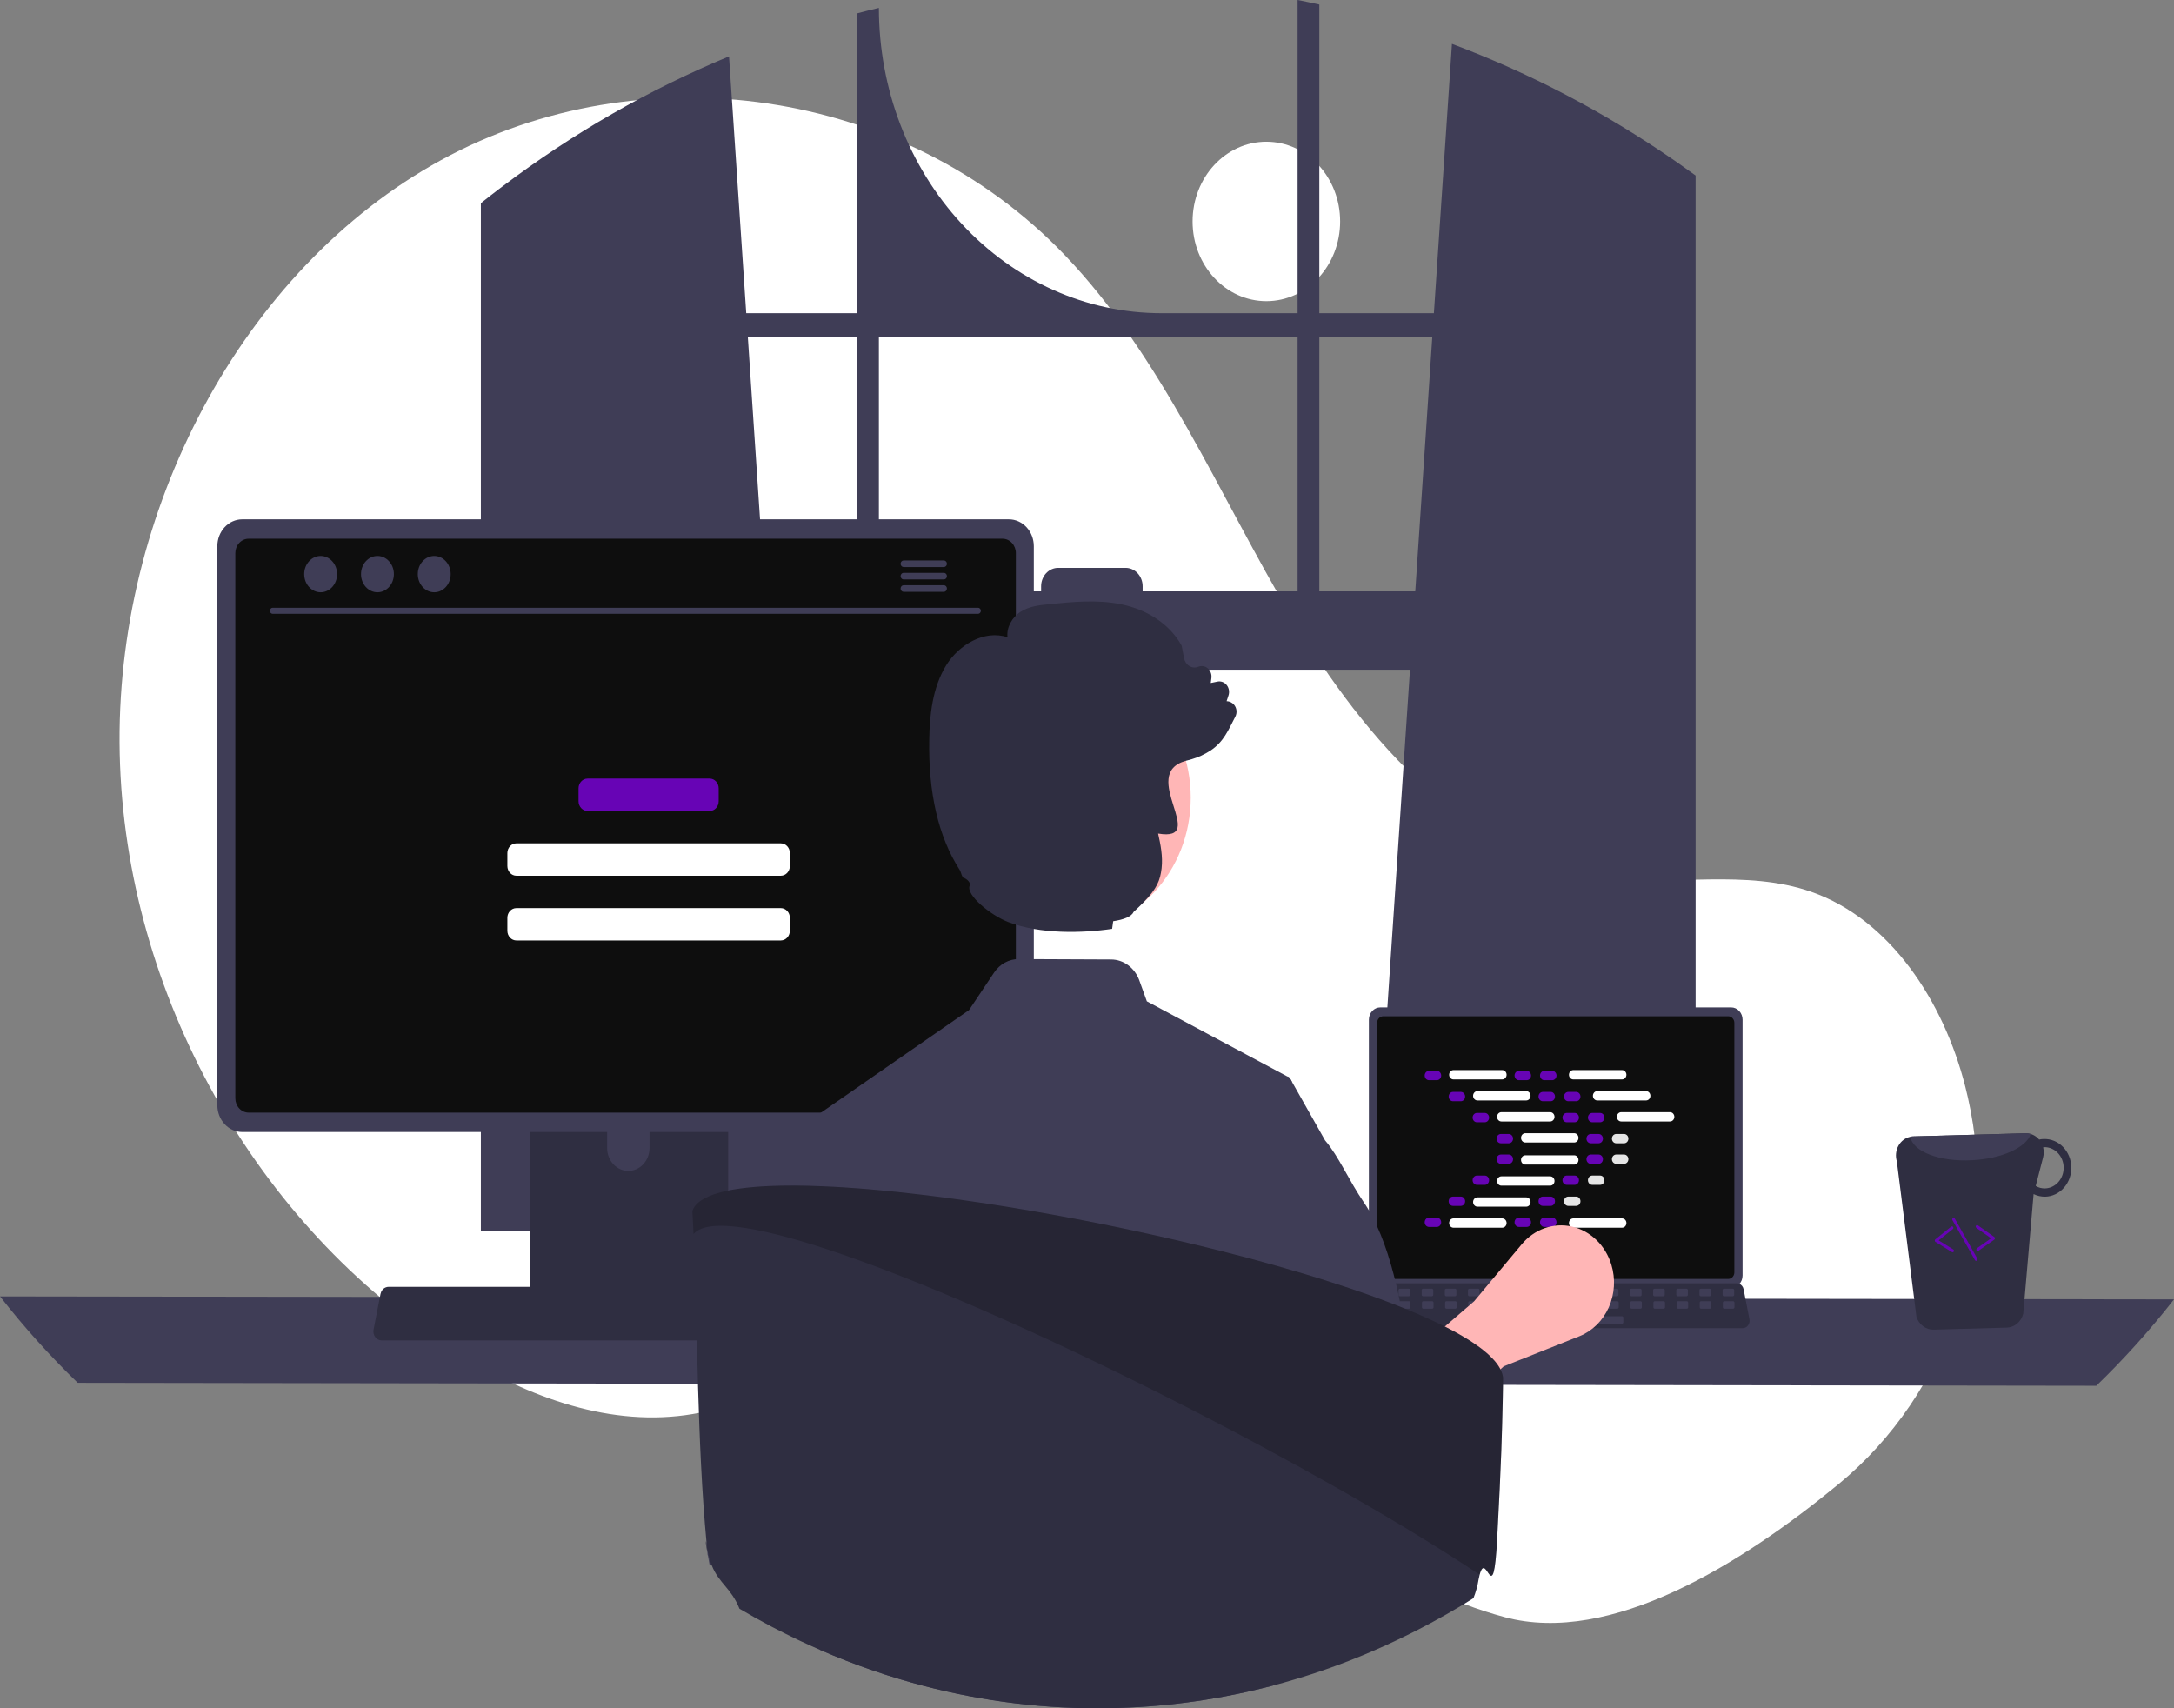 <svg width="560" height="440" viewBox="0 0 560 440" fill="none" xmlns="http://www.w3.org/2000/svg">
<rect x="0" y="0" width="560" height="440" fill="#808080" stroke="none"/>
<g clip-path="url(#clip0_59_57)">
<path d="M326.199 77.567C336.695 77.567 345.203 68.375 345.203 57.037C345.203 45.699 336.695 36.507 326.199 36.507C315.704 36.507 307.196 45.699 307.196 57.037C307.196 68.375 315.704 77.567 326.199 77.567Z" fill="white"/>
<path d="M473.616 382.252C501.863 359.01 515.354 319.953 506.908 282.695C506.698 281.77 506.477 280.846 506.244 279.924C500.644 257.809 486.791 236.79 466.6 229.723C449.647 223.79 431.143 228.352 413.456 225.993C378.737 221.361 351.82 191.013 332.881 159.239C313.942 127.464 299.386 91.897 274.219 65.647C232.737 22.378 165.068 13.062 113.635 41.227C62.203 69.392 29.441 131.879 30.838 194.154C32.235 256.43 66.457 315.97 116.156 347.56C134.413 359.165 155.529 367.386 176.544 364.509C194.779 362.013 211.347 351.428 229.496 348.286C258.03 343.345 286.382 357.282 311.061 373.523C335.741 389.764 359.58 409.015 387.625 416.544C414.857 423.855 448.594 402.841 473.616 382.252Z" fill="white"/>
<path d="M433.032 42.535C432.413 42.089 431.787 41.666 431.168 41.235C413.268 28.868 394.083 18.822 374.009 11.303L369.354 80.671H339.846V1.176C337.989 0.761 336.117 0.369 334.245 -3.05176e-05V80.671H299.178C279.873 80.671 261.36 72.387 247.709 57.64C234.059 42.893 226.39 22.893 226.39 2.038V2.038C224.511 2.476 222.646 2.945 220.782 3.445V80.671H192.22L187.786 14.524C167.156 23.071 147.571 34.311 129.467 47.994C129.154 48.224 128.841 48.463 128.535 48.693C126.962 49.885 125.41 51.1 123.866 52.33V316.973H208.042L206.554 294.713L198.369 172.499H363.198L355.013 294.713L353.526 316.973H436.769V45.21C435.531 44.303 434.285 43.411 433.032 42.535ZM220.782 152.316H197.017L192.626 86.73H220.782V152.316ZM334.245 152.316H294.331V151.017C294.331 150.392 294.217 149.773 293.996 149.196C293.774 148.619 293.45 148.095 293.041 147.654C292.631 147.212 292.146 146.863 291.611 146.624C291.077 146.386 290.504 146.264 289.926 146.265H272.574C271.996 146.265 271.424 146.387 270.89 146.626C270.357 146.865 269.872 147.215 269.463 147.656C269.055 148.097 268.731 148.621 268.51 149.198C268.289 149.774 268.175 150.392 268.175 151.017V152.316H226.39V86.73H334.245V152.316ZM339.846 152.316V86.73H368.949L364.557 152.316H339.846Z" fill="#3F3D56"/>
<path d="M0 333.919C6.183 341.834 12.87 349.272 20.014 356.179L539.986 356.948C547.129 350.041 553.817 342.603 560 334.688L0 333.919Z" fill="#3F3D56"/>
<path d="M352.61 262.644V328.541C352.611 329.38 352.92 330.186 353.47 330.779C354.019 331.373 354.765 331.707 355.542 331.708H445.934C446.712 331.707 447.457 331.373 448.007 330.779C448.556 330.186 448.865 329.38 448.866 328.541V262.644C448.864 261.805 448.554 261.001 448.005 260.408C447.455 259.815 446.711 259.482 445.934 259.481H355.542C354.765 259.482 354.021 259.815 353.471 260.408C352.922 261.001 352.612 261.805 352.61 262.644Z" fill="#3F3D56"/>
<path d="M354.731 263.464V327.728C354.731 328.176 354.897 328.607 355.19 328.924C355.484 329.241 355.882 329.42 356.298 329.42H445.182C445.597 329.42 445.995 329.241 446.289 328.924C446.582 328.607 446.748 328.176 446.749 327.728V263.464C446.748 263.015 446.584 262.584 446.29 262.266C445.996 261.948 445.598 261.769 445.182 261.768H356.298C355.882 261.769 355.483 261.948 355.189 262.266C354.896 262.584 354.731 263.015 354.731 263.464Z" fill="#0E0E0E"/>
<path d="M350.72 341.392C350.885 341.617 351.096 341.797 351.335 341.921C351.575 342.045 351.837 342.109 352.103 342.107H448.892C449.157 342.107 449.418 342.043 449.657 341.92C449.896 341.796 450.106 341.617 450.273 341.395C450.44 341.173 450.559 340.914 450.621 340.636C450.683 340.358 450.687 340.068 450.633 339.788L449.13 332.079C449.068 331.764 448.934 331.472 448.74 331.228C448.547 330.983 448.3 330.796 448.021 330.681C447.82 330.596 447.606 330.552 447.389 330.552H353.6C353.383 330.552 353.169 330.596 352.967 330.681C352.689 330.796 352.442 330.983 352.249 331.228C352.055 331.472 351.921 331.764 351.859 332.079L350.356 339.788C350.303 340.068 350.308 340.357 350.37 340.635C350.433 340.912 350.553 341.171 350.72 341.392Z" fill="#2F2E41"/>
<path d="M444.068 333.873H446.354C446.546 333.873 446.702 333.705 446.702 333.498V332.316C446.702 332.109 446.546 331.941 446.354 331.941H444.068C443.876 331.941 443.721 332.109 443.721 332.316V333.498C443.721 333.705 443.876 333.873 444.068 333.873Z" fill="#3F3D56"/>
<path d="M438.106 333.873H440.393C440.584 333.873 440.74 333.705 440.74 333.498V332.316C440.74 332.109 440.584 331.941 440.393 331.941H438.106C437.914 331.941 437.759 332.109 437.759 332.316V333.498C437.759 333.705 437.914 333.873 438.106 333.873Z" fill="#3F3D56"/>
<path d="M432.144 333.873H434.43C434.622 333.873 434.778 333.705 434.778 333.498V332.316C434.778 332.109 434.622 331.941 434.43 331.941H432.144C431.952 331.941 431.797 332.109 431.797 332.316V333.498C431.797 333.705 431.952 333.873 432.144 333.873Z" fill="#3F3D56"/>
<path d="M426.182 333.873H428.468C428.66 333.873 428.816 333.705 428.816 333.498V332.316C428.816 332.109 428.66 331.941 428.468 331.941H426.182C425.99 331.941 425.835 332.109 425.835 332.316V333.498C425.835 333.705 425.99 333.873 426.182 333.873Z" fill="#3F3D56"/>
<path d="M420.22 333.873H422.506C422.698 333.873 422.854 333.705 422.854 333.498V332.316C422.854 332.109 422.698 331.941 422.506 331.941H420.22C420.028 331.941 419.872 332.109 419.872 332.316V333.498C419.872 333.705 420.028 333.873 420.22 333.873Z" fill="#3F3D56"/>
<path d="M414.258 333.873H416.544C416.736 333.873 416.891 333.705 416.891 333.498V332.316C416.891 332.109 416.736 331.941 416.544 331.941H414.258C414.066 331.941 413.91 332.109 413.91 332.316V333.498C413.91 333.705 414.066 333.873 414.258 333.873Z" fill="#3F3D56"/>
<path d="M408.296 333.873H410.582C410.774 333.873 410.929 333.705 410.929 333.498V332.316C410.929 332.109 410.774 331.941 410.582 331.941H408.296C408.104 331.941 407.948 332.109 407.948 332.316V333.498C407.948 333.705 408.104 333.873 408.296 333.873Z" fill="#3F3D56"/>
<path d="M402.334 333.873H404.62C404.812 333.873 404.967 333.705 404.967 333.498V332.316C404.967 332.109 404.812 331.941 404.62 331.941H402.334C402.142 331.941 401.986 332.109 401.986 332.316V333.498C401.986 333.705 402.142 333.873 402.334 333.873Z" fill="#3F3D56"/>
<path d="M396.372 333.873H398.658C398.85 333.873 399.005 333.705 399.005 333.498V332.316C399.005 332.109 398.85 331.941 398.658 331.941H396.372C396.18 331.941 396.024 332.109 396.024 332.316V333.498C396.024 333.705 396.18 333.873 396.372 333.873Z" fill="#3F3D56"/>
<path d="M390.409 333.873H392.695C392.887 333.873 393.043 333.705 393.043 333.498V332.316C393.043 332.109 392.887 331.941 392.695 331.941H390.409C390.217 331.941 390.062 332.109 390.062 332.316V333.498C390.062 333.705 390.217 333.873 390.409 333.873Z" fill="#3F3D56"/>
<path d="M384.447 333.873H386.733C386.925 333.873 387.081 333.705 387.081 333.498V332.316C387.081 332.109 386.925 331.941 386.733 331.941H384.447C384.255 331.941 384.1 332.109 384.1 332.316V333.498C384.1 333.705 384.255 333.873 384.447 333.873Z" fill="#3F3D56"/>
<path d="M378.485 333.873H380.771C380.963 333.873 381.119 333.705 381.119 333.498V332.316C381.119 332.109 380.963 331.941 380.771 331.941H378.485C378.293 331.941 378.138 332.109 378.138 332.316V333.498C378.138 333.705 378.293 333.873 378.485 333.873Z" fill="#3F3D56"/>
<path d="M372.523 333.873H374.809C375.001 333.873 375.157 333.705 375.157 333.498V332.316C375.157 332.109 375.001 331.941 374.809 331.941H372.523C372.331 331.941 372.176 332.109 372.176 332.316V333.498C372.176 333.705 372.331 333.873 372.523 333.873Z" fill="#3F3D56"/>
<path d="M366.561 333.873H368.847C369.039 333.873 369.195 333.705 369.195 333.498V332.316C369.195 332.109 369.039 331.941 368.847 331.941H366.561C366.369 331.941 366.213 332.109 366.213 332.316V333.498C366.213 333.705 366.369 333.873 366.561 333.873Z" fill="#3F3D56"/>
<path d="M360.599 333.873H362.885C363.077 333.873 363.232 333.705 363.232 333.498V332.316C363.232 332.109 363.077 331.941 362.885 331.941H360.599C360.407 331.941 360.251 332.109 360.251 332.316V333.498C360.251 333.705 360.407 333.873 360.599 333.873Z" fill="#3F3D56"/>
<path d="M354.637 333.873H356.923C357.115 333.873 357.27 333.705 357.27 333.498V332.316C357.27 332.109 357.115 331.941 356.923 331.941H354.637C354.445 331.941 354.289 332.109 354.289 332.316V333.498C354.289 333.705 354.445 333.873 354.637 333.873Z" fill="#3F3D56"/>
<path d="M444.139 337.093H446.425C446.617 337.093 446.772 336.925 446.772 336.718V335.537C446.772 335.329 446.617 335.161 446.425 335.161H444.139C443.947 335.161 443.791 335.329 443.791 335.537V336.718C443.791 336.925 443.947 337.093 444.139 337.093Z" fill="#3F3D56"/>
<path d="M438.177 337.093H440.463C440.655 337.093 440.81 336.925 440.81 336.718V335.537C440.81 335.329 440.655 335.161 440.463 335.161H438.177C437.985 335.161 437.829 335.329 437.829 335.537V336.718C437.829 336.925 437.985 337.093 438.177 337.093Z" fill="#3F3D56"/>
<path d="M432.215 337.093H434.501C434.693 337.093 434.848 336.925 434.848 336.718V335.537C434.848 335.329 434.693 335.161 434.501 335.161H432.215C432.023 335.161 431.867 335.329 431.867 335.537V336.718C431.867 336.925 432.023 337.093 432.215 337.093Z" fill="#3F3D56"/>
<path d="M426.253 337.093H428.539C428.731 337.093 428.886 336.925 428.886 336.718V335.537C428.886 335.329 428.731 335.161 428.539 335.161H426.253C426.061 335.161 425.905 335.329 425.905 335.537V336.718C425.905 336.925 426.061 337.093 426.253 337.093Z" fill="#3F3D56"/>
<path d="M420.291 337.093H422.577C422.769 337.093 422.924 336.925 422.924 336.718V335.537C422.924 335.329 422.769 335.161 422.577 335.161H420.291C420.099 335.161 419.943 335.329 419.943 335.537V336.718C419.943 336.925 420.099 337.093 420.291 337.093Z" fill="#3F3D56"/>
<path d="M414.328 337.093H416.614C416.806 337.093 416.962 336.925 416.962 336.718V335.537C416.962 335.329 416.806 335.161 416.614 335.161H414.328C414.136 335.161 413.981 335.329 413.981 335.537V336.718C413.981 336.925 414.136 337.093 414.328 337.093Z" fill="#3F3D56"/>
<path d="M408.366 337.093H410.652C410.844 337.093 411 336.925 411 336.718V335.537C411 335.329 410.844 335.161 410.652 335.161H408.366C408.174 335.161 408.019 335.329 408.019 335.537V336.718C408.019 336.925 408.174 337.093 408.366 337.093Z" fill="#3F3D56"/>
<path d="M402.404 337.093H404.69C404.882 337.093 405.038 336.925 405.038 336.718V335.537C405.038 335.329 404.882 335.161 404.69 335.161H402.404C402.212 335.161 402.057 335.329 402.057 335.537V336.718C402.057 336.925 402.212 337.093 402.404 337.093Z" fill="#3F3D56"/>
<path d="M396.442 337.093H398.728C398.92 337.093 399.076 336.925 399.076 336.718V335.537C399.076 335.329 398.92 335.161 398.728 335.161H396.442C396.25 335.161 396.095 335.329 396.095 335.537V336.718C396.095 336.925 396.25 337.093 396.442 337.093Z" fill="#3F3D56"/>
<path d="M390.48 337.093H392.766C392.958 337.093 393.114 336.925 393.114 336.718V335.537C393.114 335.329 392.958 335.161 392.766 335.161H390.48C390.288 335.161 390.132 335.329 390.132 335.537V336.718C390.132 336.925 390.288 337.093 390.48 337.093Z" fill="#3F3D56"/>
<path d="M384.518 337.093H386.804C386.996 337.093 387.151 336.925 387.151 336.718V335.537C387.151 335.329 386.996 335.161 386.804 335.161H384.518C384.326 335.161 384.17 335.329 384.17 335.537V336.718C384.17 336.925 384.326 337.093 384.518 337.093Z" fill="#3F3D56"/>
<path d="M378.556 337.093H380.842C381.034 337.093 381.189 336.925 381.189 336.718V335.537C381.189 335.329 381.034 335.161 380.842 335.161H378.556C378.364 335.161 378.208 335.329 378.208 335.537V336.718C378.208 336.925 378.364 337.093 378.556 337.093Z" fill="#3F3D56"/>
<path d="M372.593 337.093H374.88C375.072 337.093 375.227 336.925 375.227 336.718V335.537C375.227 335.329 375.072 335.161 374.88 335.161H372.593C372.402 335.161 372.246 335.329 372.246 335.537V336.718C372.246 336.925 372.402 337.093 372.593 337.093Z" fill="#3F3D56"/>
<path d="M366.631 337.093H368.918C369.109 337.093 369.265 336.925 369.265 336.718V335.537C369.265 335.329 369.109 335.161 368.918 335.161H366.631C366.44 335.161 366.284 335.329 366.284 335.537V336.718C366.284 336.925 366.44 337.093 366.631 337.093Z" fill="#3F3D56"/>
<path d="M360.669 337.093H362.955C363.147 337.093 363.303 336.925 363.303 336.718V335.537C363.303 335.329 363.147 335.161 362.955 335.161H360.669C360.477 335.161 360.322 335.329 360.322 335.537V336.718C360.322 336.925 360.477 337.093 360.669 337.093Z" fill="#3F3D56"/>
<path d="M354.707 337.093H356.993C357.185 337.093 357.341 336.925 357.341 336.718V335.537C357.341 335.329 357.185 335.161 356.993 335.161H354.707C354.515 335.161 354.36 335.329 354.36 335.537V336.718C354.36 336.925 354.515 337.093 354.707 337.093Z" fill="#3F3D56"/>
<path d="M394.653 340.958H417.807C417.999 340.958 418.154 340.79 418.154 340.583V339.401C418.154 339.194 417.999 339.026 417.807 339.026H394.653C394.461 339.026 394.306 339.194 394.306 339.401V340.583C394.306 340.79 394.461 340.958 394.653 340.958Z" fill="#3F3D56"/>
<path d="M370.123 275.827H368.099C367.485 275.827 366.988 276.365 366.988 277.028C366.988 277.69 367.485 278.228 368.099 278.228H370.123C370.737 278.228 371.234 277.69 371.234 277.028C371.234 276.365 370.737 275.827 370.123 275.827Z" fill="#6704B5"/>
<path d="M393.27 275.827H391.246C390.633 275.827 390.135 276.365 390.135 277.028C390.135 277.69 390.633 278.228 391.246 278.228H393.27C393.884 278.228 394.381 277.69 394.381 277.028C394.381 276.365 393.884 275.827 393.27 275.827Z" fill="#6704B5"/>
<path d="M399.829 275.827H397.805C397.191 275.827 396.694 276.365 396.694 277.028C396.694 277.69 397.191 278.228 397.805 278.228H399.829C400.442 278.228 400.94 277.69 400.94 277.028C400.94 276.365 400.442 275.827 399.829 275.827Z" fill="#6704B5"/>
<path d="M386.974 275.627H374.395C373.782 275.627 373.284 276.165 373.284 276.827C373.284 277.49 373.782 278.028 374.395 278.028H386.974C387.588 278.028 388.085 277.49 388.085 276.827C388.085 276.165 387.588 275.627 386.974 275.627Z" fill="white"/>
<path d="M417.837 275.627H405.258C404.645 275.627 404.147 276.165 404.147 276.827C404.147 277.49 404.645 278.028 405.258 278.028H417.837C418.451 278.028 418.948 277.49 418.948 276.827C418.948 276.165 418.451 275.627 417.837 275.627Z" fill="white"/>
<path d="M376.296 281.245H374.272C373.658 281.245 373.161 281.783 373.161 282.446C373.161 283.109 373.658 283.646 374.272 283.646H376.296C376.909 283.646 377.407 283.109 377.407 282.446C377.407 281.783 376.909 281.245 376.296 281.245Z" fill="#6704B5"/>
<path d="M399.443 281.245H397.419C396.805 281.245 396.308 281.783 396.308 282.446C396.308 283.109 396.805 283.646 397.419 283.646H399.443C400.057 283.646 400.554 283.109 400.554 282.446C400.554 281.783 400.057 281.245 399.443 281.245Z" fill="#6704B5"/>
<path d="M406.001 281.245H403.977C403.364 281.245 402.866 281.783 402.866 282.446C402.866 283.109 403.364 283.646 403.977 283.646H406.001C406.615 283.646 407.112 283.109 407.112 282.446C407.112 281.783 406.615 281.245 406.001 281.245Z" fill="#6704B5"/>
<path d="M393.147 281.045H380.568C379.954 281.045 379.457 281.583 379.457 282.246C379.457 282.908 379.954 283.446 380.568 283.446H393.147C393.76 283.446 394.258 282.908 394.258 282.246C394.258 281.583 393.76 281.045 393.147 281.045Z" fill="white"/>
<path d="M424.01 281.045H411.431C410.818 281.045 410.32 281.583 410.32 282.246C410.32 282.908 410.818 283.446 411.431 283.446H424.01C424.624 283.446 425.121 282.908 425.121 282.246C425.121 281.583 424.624 281.045 424.01 281.045Z" fill="white"/>
<path d="M382.468 286.663H380.444C379.831 286.663 379.333 287.201 379.333 287.864C379.333 288.527 379.831 289.064 380.444 289.064H382.468C383.082 289.064 383.579 288.527 383.579 287.864C383.579 287.201 383.082 286.663 382.468 286.663Z" fill="#6704B5"/>
<path d="M405.616 286.663H403.592C402.978 286.663 402.481 287.201 402.481 287.864C402.481 288.527 402.978 289.064 403.592 289.064H405.616C406.229 289.064 406.727 288.527 406.727 287.864C406.727 287.201 406.229 286.663 405.616 286.663Z" fill="#6704B5"/>
<path d="M412.174 286.663H410.15C409.537 286.663 409.039 287.201 409.039 287.864C409.039 288.527 409.537 289.064 410.15 289.064H412.174C412.788 289.064 413.285 288.527 413.285 287.864C413.285 287.201 412.788 286.663 412.174 286.663Z" fill="#6704B5"/>
<path d="M399.319 286.463H386.74C386.127 286.463 385.629 287.001 385.629 287.664C385.629 288.326 386.127 288.864 386.74 288.864H399.319C399.933 288.864 400.431 288.326 400.431 287.664C400.431 287.001 399.933 286.463 399.319 286.463Z" fill="white"/>
<path d="M430.183 286.463H417.604C416.99 286.463 416.493 287.001 416.493 287.664C416.493 288.326 416.99 288.864 417.604 288.864H430.183C430.796 288.864 431.294 288.326 431.294 287.664C431.294 287.001 430.796 286.463 430.183 286.463Z" fill="white"/>
<path d="M388.641 292.081H386.617C386.003 292.081 385.506 292.619 385.506 293.282C385.506 293.945 386.003 294.482 386.617 294.482H388.641C389.255 294.482 389.752 293.945 389.752 293.282C389.752 292.619 389.255 292.081 388.641 292.081Z" fill="#6704B5"/>
<path d="M411.788 292.081H409.764C409.151 292.081 408.653 292.619 408.653 293.282C408.653 293.945 409.151 294.482 409.764 294.482H411.788C412.402 294.482 412.899 293.945 412.899 293.282C412.899 292.619 412.402 292.081 411.788 292.081Z" fill="#6704B5"/>
<path d="M418.347 292.081H416.323C415.709 292.081 415.212 292.619 415.212 293.282C415.212 293.945 415.709 294.482 416.323 294.482H418.347C418.96 294.482 419.458 293.945 419.458 293.282C419.458 292.619 418.96 292.081 418.347 292.081Z" fill="#E5E5E5"/>
<path d="M405.492 291.881H392.913C392.299 291.881 391.802 292.419 391.802 293.082C391.802 293.745 392.299 294.282 392.913 294.282H405.492C406.106 294.282 406.603 293.745 406.603 293.082C406.603 292.419 406.106 291.881 405.492 291.881Z" fill="white"/>
<path d="M393.27 313.626H391.246C390.633 313.626 390.135 314.163 390.135 314.826C390.135 315.489 390.633 316.027 391.246 316.027H393.27C393.884 316.027 394.381 315.489 394.381 314.826C394.381 314.163 393.884 313.626 393.27 313.626Z" fill="#6704B5"/>
<path d="M399.829 313.626H397.805C397.191 313.626 396.694 314.163 396.694 314.826C396.694 315.489 397.191 316.027 397.805 316.027H399.829C400.442 316.027 400.94 315.489 400.94 314.826C400.94 314.163 400.442 313.626 399.829 313.626Z" fill="#6704B5"/>
<path d="M417.837 313.826H405.258C404.645 313.826 404.147 314.364 404.147 315.026C404.147 315.689 404.645 316.227 405.258 316.227H417.837C418.451 316.227 418.948 315.689 418.948 315.026C418.948 314.364 418.451 313.826 417.837 313.826Z" fill="white"/>
<path d="M370.123 313.626H368.099C367.485 313.626 366.988 314.163 366.988 314.826C366.988 315.489 367.485 316.027 368.099 316.027H370.123C370.737 316.027 371.234 315.489 371.234 314.826C371.234 314.163 370.737 313.626 370.123 313.626Z" fill="#6704B5"/>
<path d="M386.974 313.826H374.395C373.782 313.826 373.284 314.364 373.284 315.026C373.284 315.689 373.782 316.227 374.395 316.227H386.974C387.588 316.227 388.085 315.689 388.085 315.026C388.085 314.364 387.588 313.826 386.974 313.826Z" fill="white"/>
<path d="M376.296 308.208H374.272C373.658 308.208 373.161 308.745 373.161 309.408C373.161 310.071 373.658 310.609 374.272 310.609H376.296C376.909 310.609 377.407 310.071 377.407 309.408C377.407 308.745 376.909 308.208 376.296 308.208Z" fill="#6704B5"/>
<path d="M399.443 308.208H397.419C396.805 308.208 396.308 308.745 396.308 309.408C396.308 310.071 396.805 310.609 397.419 310.609H399.443C400.057 310.609 400.554 310.071 400.554 309.408C400.554 308.745 400.057 308.208 399.443 308.208Z" fill="#6704B5"/>
<path d="M406.001 308.208H403.977C403.364 308.208 402.866 308.745 402.866 309.408C402.866 310.071 403.364 310.609 403.977 310.609H406.001C406.615 310.609 407.112 310.071 407.112 309.408C407.112 308.745 406.615 308.208 406.001 308.208Z" fill="#E5E5E5"/>
<path d="M393.147 308.408H380.568C379.954 308.408 379.457 308.945 379.457 309.608C379.457 310.271 379.954 310.809 380.568 310.809H393.147C393.76 310.809 394.258 310.271 394.258 309.608C394.258 308.945 393.76 308.408 393.147 308.408Z" fill="white"/>
<path d="M382.468 302.79H380.444C379.831 302.79 379.333 303.327 379.333 303.99C379.333 304.653 379.831 305.19 380.444 305.19H382.468C383.082 305.19 383.579 304.653 383.579 303.99C383.579 303.327 383.082 302.79 382.468 302.79Z" fill="#6704B5"/>
<path d="M405.616 302.79H403.592C402.978 302.79 402.481 303.327 402.481 303.99C402.481 304.653 402.978 305.19 403.592 305.19H405.616C406.229 305.19 406.727 304.653 406.727 303.99C406.727 303.327 406.229 302.79 405.616 302.79Z" fill="#6704B5"/>
<path d="M412.174 302.79H410.15C409.537 302.79 409.039 303.327 409.039 303.99C409.039 304.653 409.537 305.19 410.15 305.19H412.174C412.788 305.19 413.285 304.653 413.285 303.99C413.285 303.327 412.788 302.79 412.174 302.79Z" fill="#E5E5E5"/>
<path d="M399.319 302.99H386.74C386.127 302.99 385.629 303.527 385.629 304.19C385.629 304.853 386.127 305.391 386.74 305.391H399.319C399.933 305.391 400.431 304.853 400.431 304.19C400.431 303.527 399.933 302.99 399.319 302.99Z" fill="white"/>
<path d="M388.641 297.372H386.617C386.003 297.372 385.506 297.909 385.506 298.572C385.506 299.235 386.003 299.772 386.617 299.772H388.641C389.255 299.772 389.752 299.235 389.752 298.572C389.752 297.909 389.255 297.372 388.641 297.372Z" fill="#6704B5"/>
<path d="M411.788 297.372H409.764C409.151 297.372 408.653 297.909 408.653 298.572C408.653 299.235 409.151 299.772 409.764 299.772H411.788C412.402 299.772 412.899 299.235 412.899 298.572C412.899 297.909 412.402 297.372 411.788 297.372Z" fill="#6704B5"/>
<path d="M418.347 297.372H416.323C415.709 297.372 415.212 297.909 415.212 298.572C415.212 299.235 415.709 299.772 416.323 299.772H418.347C418.96 299.772 419.458 299.235 419.458 298.572C419.458 297.909 418.96 297.372 418.347 297.372Z" fill="#E5E5E5"/>
<path d="M405.492 297.572H392.913C392.299 297.572 391.802 298.109 391.802 298.772C391.802 299.435 392.299 299.973 392.913 299.973H405.492C406.106 299.973 406.603 299.435 406.603 298.772C406.603 298.109 406.106 297.572 405.492 297.572Z" fill="white"/>
<path d="M359.363 377.124L349.861 360.899L379.684 335.216L391.994 320.483C393.593 318.569 395.629 317.142 397.899 316.345C400.169 315.547 402.592 315.407 404.928 315.938C407.263 316.47 409.429 317.654 411.208 319.373C412.987 321.092 414.318 323.285 415.066 325.733C416.176 329.361 415.937 333.313 414.401 336.755C412.864 340.196 410.15 342.859 406.832 344.18L387.367 351.926L359.363 377.124Z" fill="#FFB6B6"/>
<path d="M136.431 259.484V338.34H187.568V259.484C187.569 258.917 187.401 258.364 187.09 257.907C186.779 257.451 186.34 257.114 185.839 256.946C185.602 256.862 185.355 256.82 185.106 256.823H138.9C138.576 256.823 138.256 256.891 137.956 257.024C137.657 257.158 137.385 257.354 137.155 257.601C136.926 257.848 136.744 258.141 136.619 258.464C136.495 258.787 136.431 259.134 136.431 259.484ZM156.387 286.579C156.401 285.025 156.982 283.539 158.004 282.444C159.026 281.35 160.407 280.736 161.846 280.736C163.285 280.736 164.666 281.35 165.689 282.444C166.711 283.539 167.292 285.025 167.305 286.579V295.729C167.298 297.288 166.72 298.78 165.697 299.88C164.674 300.979 163.289 301.596 161.846 301.596C160.403 301.596 159.019 300.979 157.996 299.88C156.973 298.78 156.395 297.288 156.387 295.729V286.579Z" fill="#2F2E41"/>
<path d="M136.274 335.819V343.423C136.275 343.817 136.42 344.194 136.677 344.474C136.934 344.753 137.283 344.911 137.648 344.914H186.351C186.716 344.912 187.066 344.754 187.323 344.475C187.58 344.195 187.725 343.817 187.725 343.423V335.819H136.274Z" fill="#3F3D56"/>
<path d="M55.984 140.676V284.657C55.986 286.492 56.661 288.251 57.862 289.548C59.063 290.846 60.691 291.575 62.39 291.577H259.894C261.592 291.575 263.221 290.846 264.422 289.548C265.623 288.251 266.298 286.492 266.299 284.657V140.676C266.295 138.843 265.619 137.086 264.418 135.79C263.218 134.495 261.591 133.766 259.894 133.764H62.39C60.693 133.766 59.066 134.495 57.865 135.79C56.665 137.086 55.988 138.843 55.984 140.676Z" fill="#3F3D56"/>
<path d="M60.618 142.467V282.881C60.619 283.861 60.98 284.801 61.622 285.494C62.264 286.187 63.134 286.577 64.041 286.579H258.25C259.157 286.577 260.027 286.187 260.669 285.494C261.31 284.801 261.672 283.861 261.673 282.881V142.467C261.673 141.486 261.313 140.544 260.671 139.849C260.029 139.155 259.158 138.763 258.25 138.761H64.041C63.133 138.763 62.262 139.155 61.62 139.849C60.978 140.544 60.618 141.486 60.618 142.467Z" fill="#0E0E0E"/>
<path d="M96.659 344.399C96.857 344.667 97.108 344.883 97.394 345.031C97.68 345.179 97.994 345.254 98.311 345.253H213.852C214.168 345.252 214.48 345.176 214.765 345.029C215.05 344.882 215.302 344.668 215.501 344.403C215.7 344.138 215.842 343.828 215.916 343.496C215.99 343.164 215.995 342.819 215.93 342.485L214.137 333.281C214.063 332.906 213.902 332.557 213.671 332.265C213.44 331.974 213.145 331.75 212.813 331.613C212.573 331.511 212.317 331.459 212.059 331.459H100.097C99.839 331.459 99.583 331.511 99.343 331.613C99.011 331.75 98.716 331.974 98.484 332.265C98.253 332.557 98.093 332.906 98.019 333.281L96.225 342.485C96.162 342.819 96.167 343.164 96.242 343.495C96.317 343.826 96.46 344.135 96.659 344.399Z" fill="#2F2E41"/>
<path d="M251.947 158.104H70.227C70.038 158.099 69.858 158.015 69.726 157.869C69.594 157.723 69.52 157.527 69.52 157.323C69.52 157.119 69.594 156.923 69.726 156.777C69.858 156.631 70.038 156.547 70.227 156.542H251.947C252.136 156.547 252.316 156.631 252.448 156.777C252.58 156.923 252.654 157.119 252.654 157.323C252.654 157.527 252.58 157.723 252.448 157.869C252.316 158.015 252.136 158.099 251.947 158.104Z" fill="#3F3D56"/>
<path d="M82.597 152.556C84.936 152.556 86.832 150.462 86.832 147.879C86.832 145.296 84.936 143.202 82.597 143.202C80.258 143.202 78.362 145.296 78.362 147.879C78.362 150.462 80.258 152.556 82.597 152.556Z" fill="#3F3D56"/>
<path d="M97.227 152.556C99.566 152.556 101.462 150.462 101.462 147.879C101.462 145.296 99.566 143.202 97.227 143.202C94.888 143.202 92.992 145.296 92.992 147.879C92.992 150.462 94.888 152.556 97.227 152.556Z" fill="#3F3D56"/>
<path d="M111.857 152.556C114.196 152.556 116.092 150.462 116.092 147.879C116.092 145.296 114.196 143.202 111.857 143.202C109.518 143.202 107.622 145.296 107.622 147.879C107.622 150.462 109.518 152.556 111.857 152.556Z" fill="#3F3D56"/>
<path d="M243.137 144.359H232.746C232.541 144.364 232.345 144.456 232.202 144.614C232.058 144.773 231.978 144.986 231.978 145.208C231.978 145.43 232.058 145.643 232.202 145.802C232.345 145.961 232.541 146.053 232.746 146.058H243.137C243.344 146.055 243.541 145.964 243.686 145.805C243.831 145.646 243.913 145.432 243.913 145.208C243.913 144.985 243.831 144.771 243.686 144.612C243.541 144.453 243.344 144.362 243.137 144.359Z" fill="#3F3D56"/>
<path d="M243.137 147.55H232.746C232.54 147.554 232.345 147.646 232.201 147.805C232.057 147.964 231.977 148.177 231.977 148.399C231.977 148.621 232.057 148.835 232.201 148.993C232.345 149.152 232.54 149.244 232.746 149.249H243.137C243.344 149.246 243.542 149.155 243.687 148.996C243.833 148.837 243.914 148.623 243.914 148.399C243.914 148.176 243.833 147.961 243.687 147.802C243.542 147.643 243.344 147.552 243.137 147.55Z" fill="#3F3D56"/>
<path d="M243.137 150.74H232.746C232.541 150.746 232.345 150.837 232.202 150.996C232.058 151.155 231.978 151.368 231.978 151.59C231.978 151.812 232.058 152.025 232.202 152.184C232.345 152.343 232.541 152.434 232.746 152.44H243.137C243.344 152.436 243.541 152.346 243.686 152.187C243.831 152.028 243.913 151.813 243.913 151.59C243.913 151.367 243.831 151.152 243.686 150.993C243.541 150.834 243.344 150.744 243.137 150.74Z" fill="#3F3D56"/>
<path d="M493.65 339.156C493.963 340.142 494.558 340.996 495.349 341.594C496.14 342.192 497.085 342.505 498.051 342.486L516.905 341.962C517.878 341.941 518.818 341.581 519.585 340.936C520.352 340.291 520.906 339.394 521.162 338.381L523.83 307.559C524.777 308.022 525.808 308.251 526.847 308.228C527.749 308.204 528.639 307.987 529.464 307.591C530.289 307.196 531.034 306.628 531.657 305.921C532.279 305.214 532.766 304.382 533.091 303.472C533.415 302.561 533.571 301.591 533.548 300.616C533.525 299.64 533.325 298.68 532.959 297.788C532.592 296.896 532.067 296.091 531.413 295.419C530.758 294.747 529.988 294.22 529.145 293.87C528.303 293.519 527.404 293.351 526.501 293.376C526.086 293.374 525.672 293.421 525.266 293.515C524.824 292.999 524.287 292.588 523.69 292.309C523.092 292.031 522.447 291.891 521.797 291.898L492.794 292.707C492.553 292.716 492.314 292.749 492.078 292.803C491.442 292.931 490.839 293.205 490.309 293.606C489.779 294.007 489.335 294.526 489.006 295.128C488.678 295.73 488.472 296.401 488.404 297.096C488.336 297.791 488.406 298.494 488.61 299.157L493.65 339.156ZM524.378 305.466L526.276 298.121C526.492 297.272 526.497 296.377 526.291 295.526C526.383 295.526 526.464 295.479 526.556 295.478C527.858 295.449 529.117 295.979 530.058 296.952C530.999 297.924 531.544 299.26 531.575 300.666C531.605 302.073 531.118 303.435 530.221 304.454C529.323 305.473 528.088 306.065 526.786 306.102C525.945 306.131 525.112 305.911 524.378 305.466Z" fill="#2F2E41"/>
<path d="M492.078 292.803C492.696 296.62 499.643 299.303 507.997 298.836C515.678 298.454 521.959 295.54 523.11 292.087C522.684 291.951 522.241 291.887 521.797 291.898L492.794 292.707C492.553 292.716 492.314 292.748 492.078 292.803Z" fill="#3F3D56"/>
<path d="M509.528 322.219C509.566 322.208 509.602 322.191 509.635 322.168L513.73 319.272C513.779 319.237 513.82 319.19 513.848 319.134C513.876 319.078 513.891 319.015 513.891 318.951C513.891 318.887 513.876 318.824 513.848 318.768C513.82 318.712 513.779 318.664 513.73 318.629L509.474 315.618C509.435 315.59 509.391 315.571 509.345 315.561C509.299 315.551 509.252 315.552 509.206 315.562C509.16 315.572 509.117 315.592 509.078 315.62C509.039 315.649 509.006 315.685 508.98 315.728C508.955 315.77 508.937 315.817 508.928 315.867C508.919 315.917 508.92 315.968 508.93 316.017C508.939 316.067 508.958 316.114 508.984 316.156C509.011 316.197 509.045 316.233 509.084 316.261L512.885 318.95L509.245 321.524C509.175 321.574 509.123 321.649 509.099 321.737C509.075 321.824 509.081 321.917 509.114 322.001C509.148 322.084 509.208 322.151 509.284 322.191C509.36 322.231 509.446 322.241 509.528 322.219H509.528Z" fill="#6704B5"/>
<path d="M503.06 322.541C503.129 322.522 503.191 322.482 503.238 322.425C503.285 322.367 503.316 322.296 503.326 322.221C503.335 322.145 503.324 322.067 503.292 321.999C503.261 321.93 503.212 321.873 503.15 321.835L499.376 319.497L503.024 316.57C503.061 316.54 503.093 316.502 503.117 316.459C503.141 316.415 503.157 316.367 503.163 316.317C503.17 316.268 503.168 316.217 503.156 316.168C503.145 316.119 503.125 316.073 503.097 316.032C503.069 315.992 503.034 315.958 502.994 315.932C502.954 315.906 502.91 315.889 502.863 315.881C502.817 315.874 502.77 315.877 502.725 315.889C502.68 315.901 502.637 315.923 502.6 315.953L498.515 319.231C498.468 319.269 498.43 319.319 498.405 319.377C498.38 319.434 498.368 319.498 498.372 319.562C498.375 319.625 498.394 319.687 498.425 319.741C498.456 319.796 498.499 319.841 498.55 319.872L502.796 322.502C502.876 322.551 502.971 322.565 503.06 322.541Z" fill="#6704B5"/>
<path d="M509.12 324.756C509.155 324.747 509.188 324.732 509.218 324.712C509.258 324.685 509.293 324.651 509.32 324.61C509.348 324.569 509.368 324.523 509.379 324.474C509.39 324.425 509.392 324.374 509.385 324.324C509.378 324.274 509.361 324.226 509.337 324.183L503.533 313.874C503.483 313.787 503.404 313.724 503.313 313.701C503.221 313.677 503.124 313.693 503.044 313.746C502.963 313.799 502.905 313.884 502.883 313.983C502.861 314.082 502.876 314.187 502.924 314.274L508.729 324.583C508.769 324.654 508.828 324.708 508.898 324.739C508.969 324.77 509.047 324.776 509.12 324.756Z" fill="#6704B5"/>
<path d="M182.799 200.546H151.348C150.065 200.546 149.024 201.67 149.024 203.056V206.375C149.024 207.761 150.065 208.885 151.348 208.885H182.799C184.082 208.885 185.123 207.761 185.123 206.375V203.056C185.123 201.67 184.082 200.546 182.799 200.546Z" fill="#6704B5"/>
<path d="M201.132 217.224H133.015C131.732 217.224 130.691 218.348 130.691 219.734V223.053C130.691 224.439 131.732 225.563 133.015 225.563H201.132C202.415 225.563 203.456 224.439 203.456 223.053V219.734C203.456 218.348 202.415 217.224 201.132 217.224Z" fill="white"/>
<path d="M201.132 233.902H133.015C131.732 233.902 130.691 235.026 130.691 236.412V239.732C130.691 241.118 131.732 242.241 133.015 242.241H201.132C202.415 242.241 203.456 241.118 203.456 239.732V236.412C203.456 235.026 202.415 233.902 201.132 233.902Z" fill="white"/>
<path d="M206.907 289.751L207.061 290.277L207.069 290.295L211.713 305.548L217.056 323.125L227.107 356.158L227.204 361.289V361.306L227.951 402.583L225.881 408.179L228.211 417.354C228.211 417.354 227.139 403.486 221.391 411.45C218.135 415.976 214.328 420.607 211.202 424.949C215.756 426.94 220.384 428.741 225.085 430.352C226.1 430.703 227.123 431.036 228.146 431.369C228.365 431.439 228.585 431.51 228.804 431.58C244.387 436.558 260.497 439.356 276.739 439.904C277.584 439.93 278.412 439.947 279.216 439.965C279.5 439.974 279.776 439.982 280.052 439.982C280.961 439.991 281.862 440 282.772 440C284.607 440 286.434 439.971 288.252 439.912C301.713 439.503 315.096 437.547 328.174 434.079C328.085 428.247 327.841 421.431 327.492 414.151C327.33 410.581 323.684 406.713 323.465 402.977C323.311 400.17 326.583 397.53 326.412 394.679C325.308 377.128 323.928 383.866 322.905 371.437C322.799 370.218 322.702 369.051 322.612 367.937C321.955 359.955 321.5 354.965 321.5 354.965L325.868 325.222L332.729 278.524L332.201 277.585L331.608 277.27L295.421 257.92L293.457 252.482C292.884 250.915 291.891 249.57 290.605 248.618C289.318 247.666 287.798 247.151 286.239 247.14L262.401 247.035C261.164 247.029 259.943 247.342 258.84 247.948C257.738 248.553 256.784 249.434 256.06 250.517L249.605 260.174L206.907 289.751Z" fill="#3F3D56"/>
<path d="M232.604 348.807L227.204 361.289L223.518 369.814L217.177 405.68L214.003 409.32L211.283 396.434L182.815 403.262C181.882 397.657 182.565 403.452 181.989 397.303C182.151 397.128 182.322 396.952 182.492 396.777C182.947 396.321 183.329 395.891 183.321 395.479C182.996 374.27 183.97 338.177 192.105 316.31C193.38 312.74 195.06 309.354 197.107 306.232C197.269 305.995 197.423 305.758 197.578 305.521C201.329 299.846 203.7 294.259 207.061 290.286V290.277C207.082 290.259 207.101 290.238 207.118 290.216C207.13 290.209 207.141 290.2 207.15 290.189L230.241 276.962L231.232 307.03L231.938 328.642L232.604 348.807Z" fill="#3F3D56"/>
<path d="M315.865 352.352L322.609 367.941L324.963 373.37L331.302 409.232L334.467 412.864L337.193 399.981L338.474 399.697L361.575 394.528L368.309 417.63C369.826 414.899 370.424 411.685 370.001 408.532C369.578 405.379 368.16 402.48 365.987 400.326C365.528 399.877 365.144 399.439 365.155 399.025C365.539 374.08 364.126 328.531 351.371 309.784C347.32 303.834 344.89 297.909 341.353 293.769C341.342 293.757 341.342 293.745 341.331 293.745L332.726 278.523L332.2 277.588L331.609 277.269L315.865 352.352Z" fill="#3F3D56"/>
<path d="M275.008 239.706C292.523 239.706 306.722 224.368 306.722 205.446C306.722 186.525 292.523 171.186 275.008 171.186C257.494 171.186 243.295 186.525 243.295 205.446C243.295 224.368 257.494 239.706 275.008 239.706Z" fill="#FFB6B6"/>
<path d="M317.873 181.516C317.627 181.232 317.331 181.005 317.002 180.848C316.673 180.69 316.318 180.606 315.958 180.601L316.435 179.171C316.591 178.72 316.633 178.233 316.557 177.759C316.481 177.286 316.29 176.842 316.003 176.474C315.716 176.107 315.344 175.828 314.925 175.667C314.505 175.506 314.054 175.468 313.616 175.557L311.88 175.918L312.044 174.665C312.106 174.198 312.056 173.722 311.896 173.283C311.737 172.844 311.474 172.457 311.135 172.16C310.795 171.864 310.39 171.668 309.959 171.592C309.528 171.517 309.086 171.563 308.677 171.728C308.305 171.886 307.905 171.952 307.506 171.922C307.107 171.891 306.719 171.764 306.371 171.551C306.022 171.344 305.719 171.057 305.483 170.711C305.247 170.364 305.084 169.966 305.005 169.544L304.4 166.392L304.336 166.223C301.389 160.917 295.724 157.057 288.791 155.643C282.621 154.374 276.294 155.02 270.194 155.627C267.774 155.873 265.041 156.15 262.764 157.657C260.828 158.949 259.191 161.532 259.525 164.139C253.511 162.148 247.063 166.123 243.867 171.136C240.081 177.102 239.462 184.576 239.362 190.419C239.092 204.244 241.732 215.554 247.191 224.043C247.59 224.658 247.689 225.942 248.479 226.372L248.316 226.088C249.198 226.565 250.095 227.334 249.76 228.156C248.8 230.524 255.184 235.761 259.682 237.491C267.888 240.651 278.799 240.382 286.471 239.244L286.742 237.283C289.51 236.875 291.46 236.099 292.008 234.884C292.976 233.992 293.802 233.192 294.521 232.454L294.528 232.447C294.542 232.431 294.571 232.408 294.585 232.393C298.051 228.802 298.855 226.757 299.218 223.643C299.567 220.59 298.948 217.492 298.314 214.701C311.652 216.931 293.062 199.354 305.489 195.955C305.631 195.908 305.776 195.869 305.923 195.84C306.286 195.748 306.649 195.656 306.997 195.548C308.679 195.055 310.288 194.312 311.78 193.341C315.253 191.058 316.399 188.028 318.193 184.614C318.452 184.128 318.56 183.566 318.503 183.008C318.445 182.451 318.224 181.928 317.873 181.516Z" fill="#2F2E41"/>
<path d="M387.173 354.792C387.166 356.137 387.152 358.021 387.095 360.351C387.088 360.673 387.081 361.004 387.074 361.342C386.981 365.625 386.889 369.216 386.739 373.206C386.732 373.483 386.725 373.752 386.711 374.029C386.511 379.596 386.198 386.077 385.657 396.342C384.654 415.303 382.903 398.949 381.145 405.599C381.059 405.93 380.967 406.322 380.882 406.783C380.615 408.457 380.166 410.091 379.544 411.65C378.611 412.25 377.65 412.827 376.704 413.404C374.006 415.026 371.266 416.587 368.505 418.071C366.953 418.901 365.394 419.716 363.829 420.5C363.58 420.623 363.338 420.746 363.096 420.862C355.077 424.868 346.814 428.275 338.363 431.057C336.712 431.595 335.068 432.118 333.402 432.603C331.666 433.125 329.929 433.618 328.171 434.079C315.093 437.547 301.711 439.504 288.251 439.915C286.436 439.976 284.606 439.999 282.77 439.999C281.859 439.999 280.962 439.992 280.051 439.984C279.774 439.984 279.496 439.976 279.219 439.969C278.414 439.945 277.582 439.93 276.742 439.907C260.5 439.36 244.39 436.561 228.807 431.58L228.145 431.372C227.12 431.034 226.103 430.703 225.085 430.35C220.387 428.743 215.759 426.944 211.199 424.952C207.719 423.438 204.279 421.813 200.879 420.077C200.848 420.068 200.819 420.053 200.794 420.031C200.082 419.678 199.363 419.309 198.651 418.932C198.559 418.878 198.459 418.824 198.36 418.77C195.705 417.371 193.079 415.905 190.481 414.372C188.296 408.952 185.221 407.914 183.314 403.147C182.759 401.73 182.357 400.249 182.118 398.733C182.118 398.718 182.111 398.702 182.111 398.679C182.31 401.54 181.264 393.605 182.104 398.649C182.097 398.556 182.09 398.456 182.082 398.341C182.061 398.064 182.033 397.726 181.99 397.303C179.549 371.553 179.705 342.105 178.645 317.839C178.574 316.27 178.5 314.768 178.424 313.333C178.403 312.857 178.374 312.388 178.346 311.926C178.396 311.788 178.453 311.642 178.517 311.503C178.53 311.463 178.547 311.425 178.566 311.388C178.587 311.34 178.611 311.294 178.638 311.25C178.652 311.227 178.673 311.196 178.687 311.173C178.698 311.146 178.71 311.121 178.723 311.096C178.787 310.988 178.858 310.873 178.937 310.765C178.972 310.719 179.001 310.681 179.036 310.642C179.061 310.603 179.089 310.567 179.122 310.535C179.143 310.498 179.17 310.464 179.2 310.435C179.228 310.404 179.257 310.365 179.292 310.327C179.308 310.303 179.327 310.282 179.349 310.265C179.406 310.196 179.468 310.131 179.534 310.073C179.788 309.821 180.06 309.589 180.346 309.381C180.445 309.312 180.552 309.243 180.652 309.166C181.369 308.702 182.124 308.311 182.908 307.997C183.178 307.89 183.449 307.79 183.741 307.682C183.847 307.651 183.947 307.613 184.054 307.574C184.21 307.521 184.367 307.467 184.531 307.428C185.342 307.167 186.218 306.944 187.164 306.736C187.278 306.713 187.399 306.69 187.52 306.659C187.691 306.621 187.869 306.59 188.047 306.559C188.289 306.513 188.538 306.467 188.787 306.421C190.901 306.06 193.299 305.791 195.947 305.614C196.196 305.598 196.445 305.583 196.694 305.568C196.986 305.552 197.278 305.537 197.577 305.521C197.826 305.506 198.082 305.498 198.338 305.491C198.587 305.475 198.844 305.468 199.107 305.46C199.826 305.437 200.566 305.414 201.32 305.398C203.47 305.352 205.733 305.368 208.11 305.421C209.213 305.452 210.338 305.483 211.491 305.537C211.569 305.537 211.64 305.544 211.712 305.544C212.715 305.583 213.726 305.629 214.765 305.691C215.491 305.729 216.224 305.767 216.957 305.814C217.647 305.86 218.345 305.906 219.049 305.96C219.597 305.99 220.145 306.037 220.701 306.075C221.17 306.113 221.64 306.152 222.11 306.183L222.75 306.229C223.099 306.26 223.448 306.283 223.804 306.321C224.587 306.39 225.37 306.459 226.167 306.529C226.957 306.606 227.761 306.682 228.565 306.759C229.369 306.836 230.181 306.921 230.992 307.005C231.078 307.013 231.156 307.021 231.234 307.028C231.974 307.113 232.715 307.19 233.462 307.274C233.633 307.29 233.811 307.305 233.981 307.328C234.694 307.406 235.42 307.496 236.139 307.579C236.36 307.604 236.58 307.629 236.801 307.655C237.364 307.722 237.919 307.779 238.487 307.851C239.234 307.943 239.995 308.028 240.736 308.136C241.312 308.205 241.889 308.274 242.465 308.351C243.369 308.466 244.287 308.589 245.205 308.72C245.554 308.766 245.903 308.812 246.251 308.866C248.871 309.22 251.518 309.612 254.209 310.019C258.287 310.642 262.429 311.319 266.6 312.049C270.778 312.78 274.979 313.551 279.204 314.364C280.272 314.571 281.34 314.779 282.414 314.994C282.898 315.094 283.382 315.194 283.866 315.294C284.692 315.455 285.517 315.625 286.343 315.794C287.169 315.963 287.994 316.132 288.82 316.309C289.802 316.516 290.791 316.724 291.773 316.932C298.243 318.316 304.677 319.792 310.954 321.337C311.986 321.591 313.018 321.853 314.043 322.106C316.093 322.621 318.124 323.144 320.136 323.675C320.691 323.813 321.239 323.959 321.787 324.105C323.153 324.474 324.52 324.843 325.865 325.22L326.1 325.289C327.089 325.551 328.057 325.82 329.025 326.097C331.31 326.743 333.556 327.396 335.765 328.057C337.231 328.496 338.681 328.939 340.114 329.388C342.256 330.056 344.356 330.733 346.398 331.417C346.904 331.587 347.409 331.756 347.907 331.917C349.402 332.417 350.875 332.924 352.306 333.432C353.444 333.832 354.555 334.239 355.651 334.647C356.747 335.054 357.822 335.462 358.875 335.869C359.551 336.131 360.22 336.407 360.889 336.669C361.85 337.053 362.797 337.438 363.722 337.822C364.007 337.938 364.284 338.061 364.562 338.176C364.74 338.26 364.91 338.33 365.081 338.407C365.416 338.553 365.757 338.691 366.085 338.837C366.419 338.976 366.747 339.122 367.074 339.275C367.394 339.414 367.722 339.56 368.035 339.706C368.355 339.844 368.668 339.99 368.981 340.144C369.245 340.26 369.501 340.383 369.75 340.506C370.255 340.744 370.761 340.982 371.252 341.228C371.494 341.351 371.736 341.467 371.978 341.59L372.533 341.867C372.611 341.913 372.69 341.951 372.768 341.99C372.946 342.082 373.131 342.182 373.309 342.274C373.721 342.482 374.127 342.705 374.526 342.912C375.06 343.204 375.579 343.497 376.077 343.781C376.583 344.073 377.074 344.365 377.544 344.65C377.622 344.696 377.693 344.742 377.771 344.788C377.878 344.85 377.985 344.919 378.092 344.981C378.455 345.204 378.803 345.434 379.152 345.657C379.835 346.111 380.483 346.557 381.088 347.003C381.223 347.103 381.351 347.203 381.486 347.295C381.935 347.641 382.362 347.979 382.76 348.325C382.76 348.333 382.76 348.333 382.768 348.333C382.903 348.44 383.031 348.556 383.159 348.663C383.266 348.771 383.38 348.863 383.486 348.971C383.857 349.317 384.198 349.648 384.511 349.986C384.616 350.09 384.716 350.201 384.81 350.317C384.852 350.354 384.89 350.395 384.924 350.44C385.066 350.593 385.195 350.747 385.316 350.901C385.334 350.922 385.351 350.945 385.365 350.97C385.536 351.185 385.693 351.401 385.842 351.616C385.913 351.724 385.992 351.831 386.056 351.939C386.141 352.07 386.227 352.208 386.298 352.339C386.362 352.446 386.419 352.562 386.476 352.669C386.627 352.946 386.755 353.237 386.86 353.538C386.94 353.742 387.004 353.953 387.052 354.169C387.106 354.373 387.147 354.581 387.173 354.792Z" fill="#2F2E41"/>
<path opacity="0.2" d="M387.173 354.792C387.166 356.137 387.152 358.021 387.095 360.351C387.088 360.674 387.074 361.004 387.067 361.342C386.995 364.61 386.889 368.647 386.739 373.206C386.732 373.483 386.725 373.752 386.711 374.029C386.511 379.596 386.198 386.077 385.657 396.342C384.654 415.303 382.903 398.949 381.145 405.599C376.263 402.355 370.91 398.956 365.188 395.466C364.156 394.835 363.115 394.202 362.064 393.566C350.619 386.669 337.836 379.442 324.492 372.284C323.965 371.999 323.431 371.715 322.904 371.438C292.336 355.114 258.97 339.237 231.939 328.642C226.722 326.597 221.74 324.751 217.057 323.129C207.192 319.723 198.666 317.339 192.104 316.309C185.271 315.232 180.552 315.617 178.645 317.839C178.574 316.27 178.5 314.769 178.424 313.333C178.396 312.857 178.367 312.388 178.339 311.926C178.383 311.8 178.44 311.679 178.495 311.557C178.503 311.539 178.509 311.521 178.517 311.503C178.53 311.463 178.547 311.425 178.567 311.388C178.587 311.34 178.611 311.294 178.638 311.25C178.661 311.195 178.689 311.143 178.723 311.096C178.787 310.988 178.858 310.873 178.937 310.765C178.994 310.685 179.056 310.608 179.122 310.534C179.143 310.498 179.17 310.464 179.2 310.435C179.228 310.404 179.257 310.365 179.292 310.327C179.308 310.303 179.327 310.282 179.349 310.265C179.406 310.196 179.468 310.131 179.534 310.073C179.788 309.821 180.06 309.589 180.346 309.381C180.445 309.312 180.552 309.243 180.652 309.166C181.369 308.702 182.124 308.311 182.908 307.997C183.178 307.89 183.449 307.79 183.741 307.682C183.847 307.651 183.947 307.613 184.054 307.574C184.21 307.521 184.367 307.467 184.531 307.428C185.342 307.167 186.218 306.944 187.164 306.736C187.449 306.675 187.748 306.613 188.047 306.559C188.289 306.513 188.538 306.467 188.787 306.421C190.901 306.06 193.299 305.79 195.947 305.614C196.196 305.598 196.445 305.583 196.694 305.568C196.986 305.552 197.278 305.537 197.577 305.521C197.826 305.506 198.082 305.498 198.338 305.491C198.587 305.475 198.844 305.468 199.107 305.46C199.826 305.437 200.566 305.414 201.32 305.398C203.47 305.36 205.733 305.375 208.11 305.429C209.213 305.452 210.338 305.491 211.491 305.544C211.562 305.544 211.64 305.552 211.712 305.552C212.715 305.583 213.733 305.637 214.765 305.691C215.491 305.729 216.224 305.767 216.957 305.814C217.647 305.86 218.345 305.906 219.049 305.96C219.597 305.99 220.145 306.037 220.701 306.075C221.17 306.113 221.64 306.152 222.11 306.183C222.672 306.229 223.234 306.275 223.804 306.321C224.587 306.39 225.37 306.459 226.167 306.529C226.957 306.606 227.761 306.682 228.565 306.759C229.369 306.836 230.181 306.921 230.992 307.005C231.078 307.013 231.156 307.021 231.234 307.028C231.974 307.113 232.715 307.19 233.462 307.274C237.604 307.728 241.867 308.259 246.252 308.866C248.871 309.227 251.523 309.614 254.209 310.027C258.287 310.65 262.429 311.326 266.6 312.049C270.778 312.78 274.979 313.551 279.204 314.364C280.272 314.571 281.34 314.779 282.414 314.994C283.724 315.255 285.034 315.522 286.343 315.794C287.169 315.963 287.994 316.132 288.82 316.309C289.802 316.516 290.791 316.724 291.774 316.932C298.243 318.316 304.677 319.792 310.955 321.337C311.987 321.591 313.019 321.852 314.043 322.106C316.093 322.621 318.124 323.144 320.136 323.675C320.691 323.821 321.239 323.967 321.787 324.113C323.161 324.482 324.52 324.851 325.865 325.22V325.228C325.943 325.243 326.022 325.266 326.1 325.289C327.082 325.559 328.057 325.828 329.025 326.104C331.31 326.75 333.557 327.401 335.765 328.057C337.231 328.503 338.683 328.942 340.114 329.388C342.256 330.064 344.356 330.741 346.399 331.417C346.904 331.587 347.409 331.756 347.907 331.917C349.402 332.425 350.868 332.93 352.306 333.432C353.445 333.832 354.555 334.239 355.651 334.647C356.747 335.054 357.822 335.462 358.875 335.869C359.558 336.131 360.227 336.4 360.889 336.661C361.857 337.046 362.797 337.43 363.722 337.822C364.007 337.938 364.284 338.061 364.562 338.176C365.081 338.391 365.587 338.614 366.085 338.837C366.419 338.976 366.747 339.122 367.074 339.275C367.394 339.414 367.722 339.56 368.035 339.706C368.355 339.844 368.668 339.99 368.982 340.144C369.245 340.26 369.501 340.383 369.75 340.506C370.256 340.744 370.761 340.982 371.252 341.228C371.494 341.351 371.736 341.467 371.978 341.59L372.533 341.867C372.611 341.913 372.69 341.951 372.768 341.99C373.373 342.297 373.957 342.605 374.526 342.912C375.06 343.204 375.579 343.497 376.077 343.781C376.668 344.119 377.23 344.45 377.771 344.788C377.878 344.85 377.985 344.919 378.092 344.981C378.455 345.204 378.803 345.434 379.152 345.657C379.835 346.111 380.483 346.557 381.088 347.003C381.686 347.449 382.241 347.887 382.761 348.325C382.761 348.333 382.761 348.333 382.768 348.333C383.017 348.548 383.259 348.763 383.487 348.971C383.857 349.317 384.198 349.648 384.511 349.986C384.616 350.09 384.716 350.201 384.81 350.317C384.852 350.354 384.89 350.395 384.924 350.44C385.074 350.616 385.223 350.793 385.366 350.97C385.536 351.185 385.693 351.401 385.842 351.616C385.914 351.724 385.992 351.831 386.056 351.939C386.141 352.07 386.227 352.208 386.298 352.339C386.362 352.446 386.419 352.562 386.476 352.669C386.627 352.946 386.755 353.237 386.86 353.538C386.938 353.743 387.002 353.954 387.052 354.169C387.106 354.373 387.147 354.581 387.173 354.792Z" fill="black"/>
</g>
<defs>
<clipPath id="clip0_59_57">
<rect width="560" height="440" fill="white"/>
</clipPath>
</defs>
</svg>
